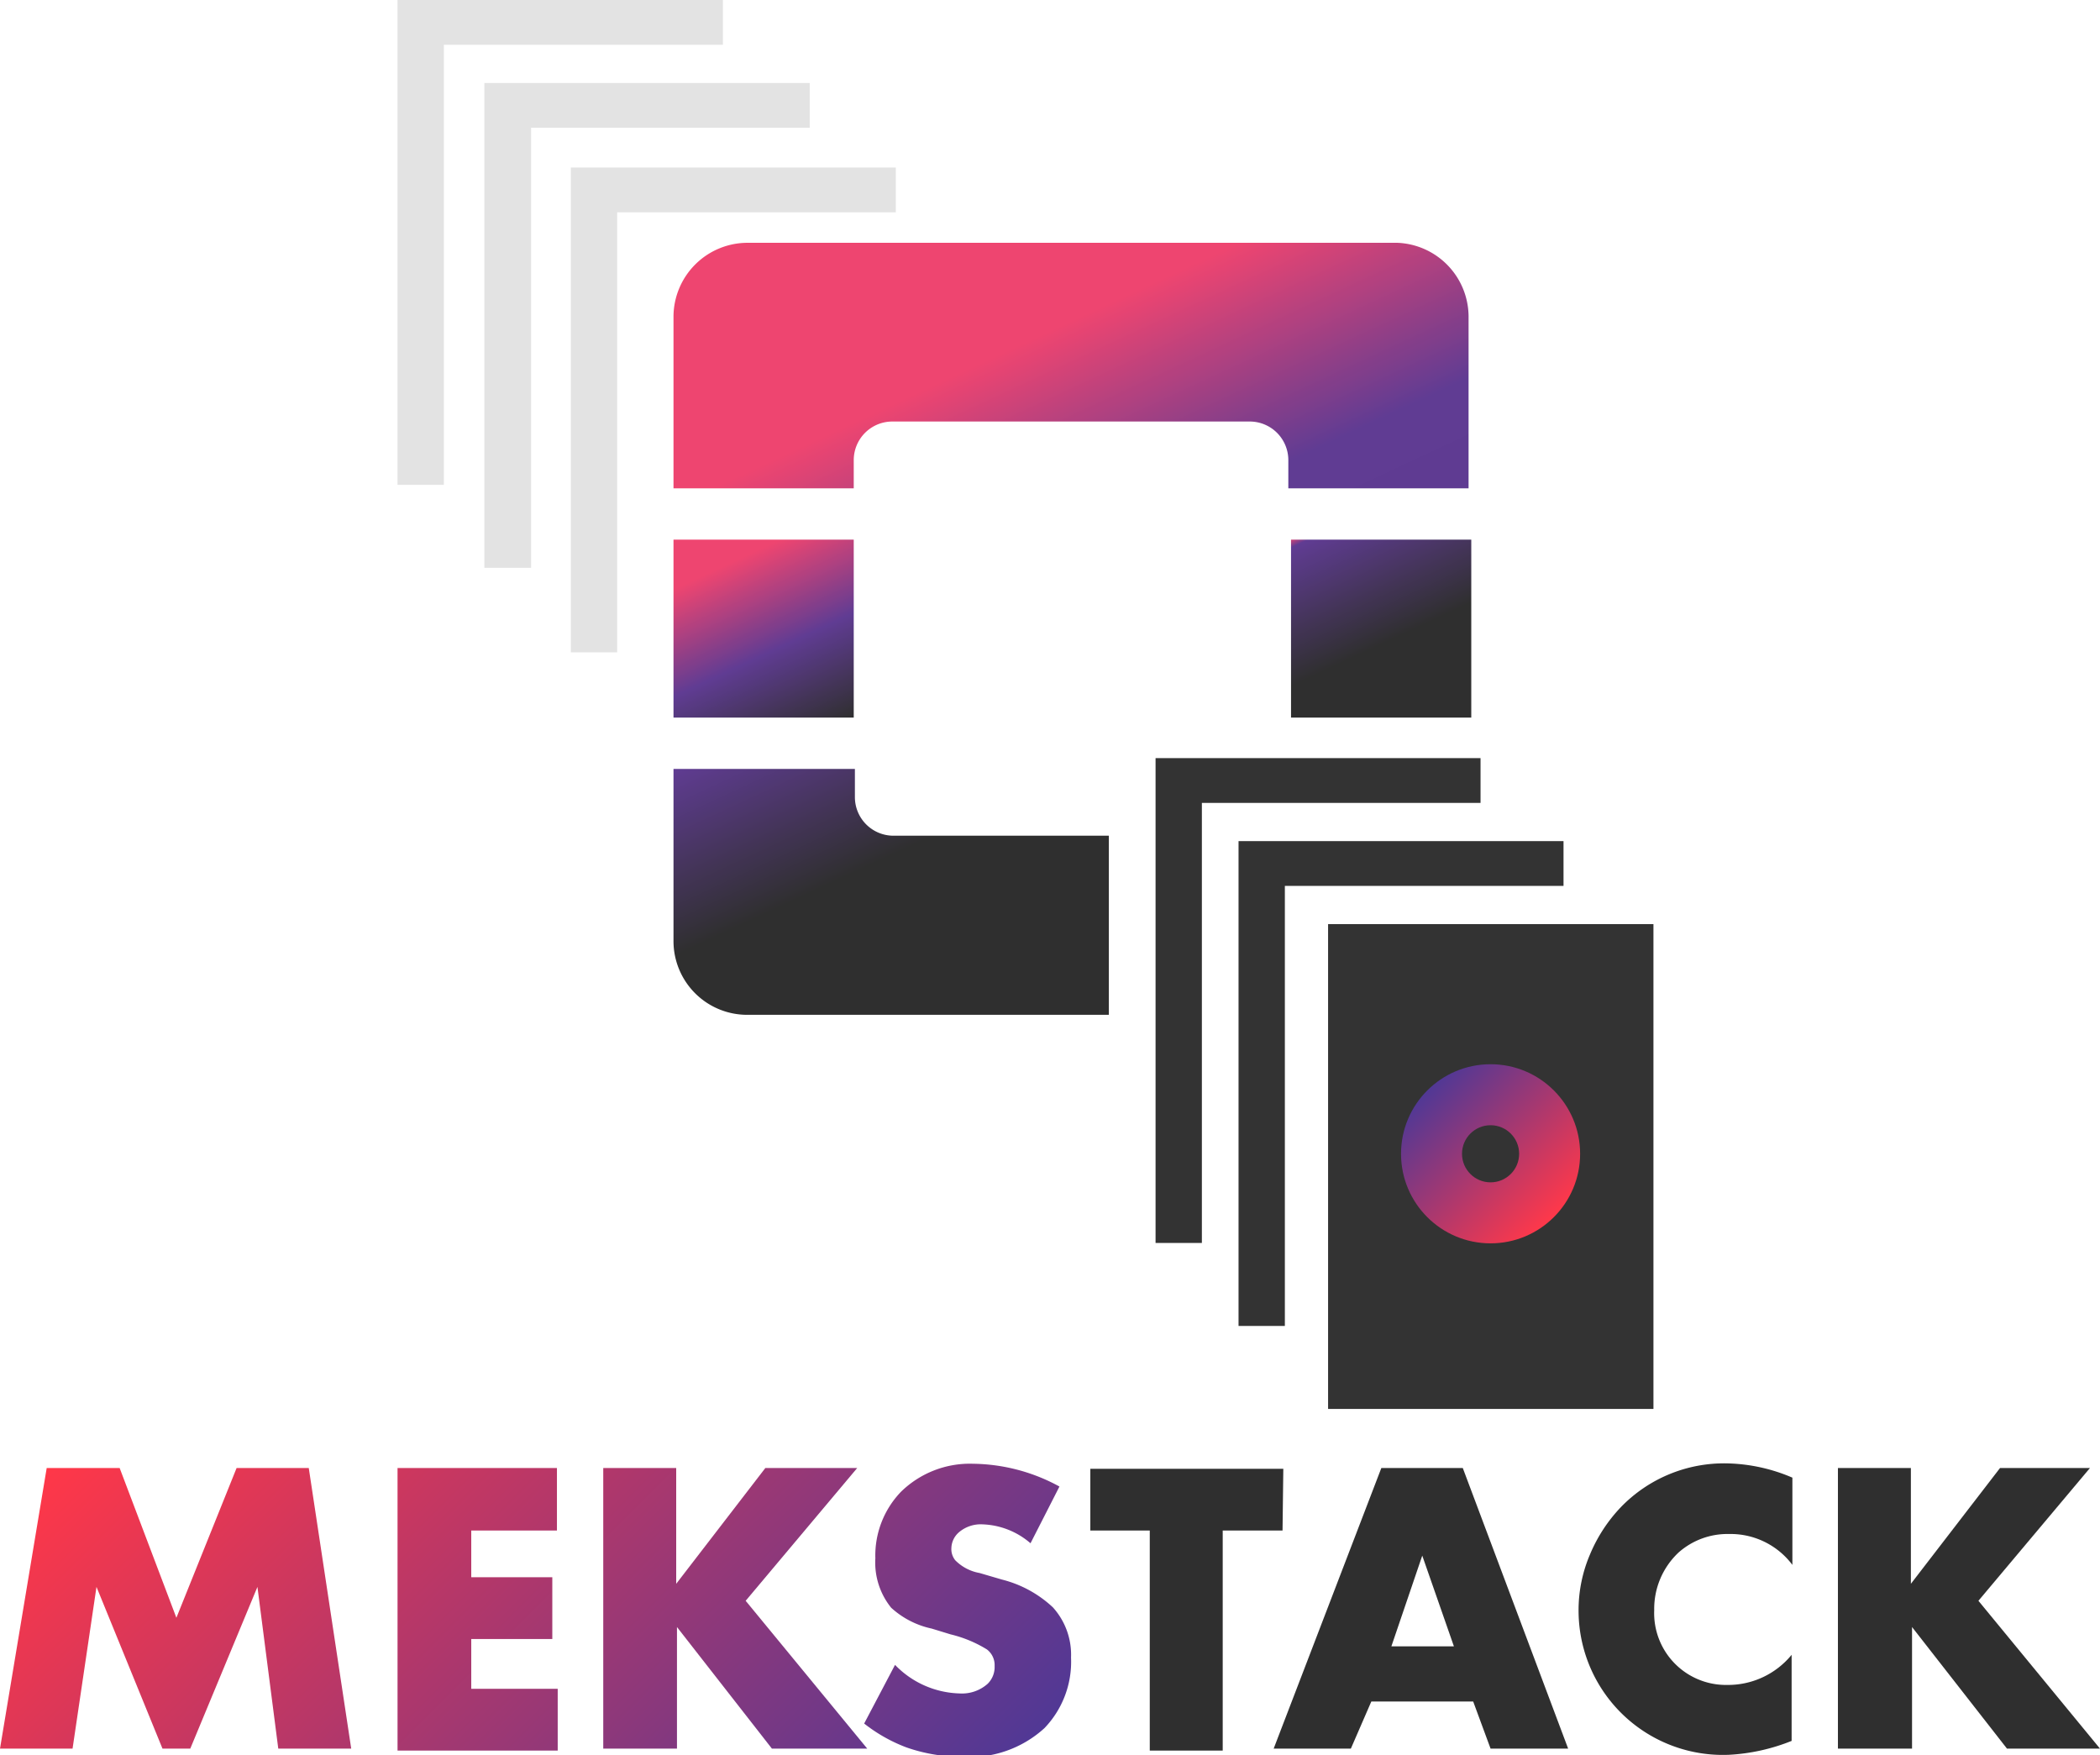 <svg id="Layer_1" data-name="Layer 1" xmlns="http://www.w3.org/2000/svg" xmlns:xlink="http://www.w3.org/1999/xlink" viewBox="0 0 54.41 45.47"><defs><style>.cls-1{fill:url(#Безымянный_градиент);}.cls-2{fill:url(#Безымянный_градиент_2);}.cls-3{fill:url(#Безымянный_градиент_3);}.cls-4{fill:url(#Безымянный_градиент_4);}.cls-5{fill:#2f2f2f;}.cls-6{fill:#333;}.cls-7{fill:url(#Безымянный_градиент_123);}.cls-8{fill:#e3e3e3;}.cls-9{opacity:0.98;}.cls-10{fill:url(#Безымянный_градиент_114);}.cls-11{fill:url(#Безымянный_градиент_97);}.cls-12{fill:url(#Безымянный_градиент_111);}.cls-13{fill:url(#Безымянный_градиент_110);}</style><linearGradient id="Безымянный_градиент" x1="19.86" y1="1086.12" x2="3.6" y2="1069.87" gradientTransform="translate(-2.79 -1031.05)" gradientUnits="userSpaceOnUse"><stop offset="0" stop-color="#513895"/><stop offset="1" stop-color="#ff3748"/></linearGradient><linearGradient id="Безымянный_градиент_2" x1="24.03" y1="1081.94" x2="7.77" y2="1065.69" xlink:href="#Безымянный_градиент"/><linearGradient id="Безымянный_градиент_3" x1="27.31" y1="1078.66" x2="11.05" y2="1062.41" xlink:href="#Безымянный_градиент"/><linearGradient id="Безымянный_градиент_4" x1="30.38" y1="1075.59" x2="14.12" y2="1059.34" xlink:href="#Безымянный_градиент"/><linearGradient id="Безымянный_градиент_123" x1="40.26" y1="31.53" x2="36.98" y2="28.26" gradientUnits="userSpaceOnUse"><stop offset="0" stop-color="#ff384a"/><stop offset="1" stop-color="#513895"/></linearGradient><linearGradient id="Безымянный_градиент_114" x1="25.26" y1="28.25" x2="20.81" y2="18.69" gradientUnits="userSpaceOnUse"><stop offset="0.58" stop-color="#2b2b2b"/><stop offset="1" stop-color="#5d3891"/><stop offset="1" stop-color="#ee416d"/></linearGradient><linearGradient id="Безымянный_градиент_97" x1="30.57" y1="16.54" x2="24.71" y2="3.96" gradientUnits="userSpaceOnUse"><stop offset="0" stop-color="#2b2b2b"/><stop offset="0" stop-color="#5c3790"/><stop offset="0.19" stop-color="#5d3891"/><stop offset="0.6" stop-color="#ee416d"/></linearGradient><linearGradient id="Безымянный_градиент_111" x1="21.08" y1="19.08" x2="18.48" y2="13.5" gradientUnits="userSpaceOnUse"><stop offset="0" stop-color="#2b2b2b"/><stop offset="0.4" stop-color="#5d3891"/><stop offset="0.81" stop-color="#ee416d"/></linearGradient><linearGradient id="Безымянный_градиент_110" x1="37.09" y1="19.08" x2="34.49" y2="13.5" gradientUnits="userSpaceOnUse"><stop offset="0.44" stop-color="#2b2b2b"/><stop offset="0.97" stop-color="#5d3891"/><stop offset="1" stop-color="#cd3f75"/></linearGradient></defs><path class="cls-1" d="M1.88,45.65H0l1.21-7.27H3.1l1.47,3.88,1.56-3.88H8l1.1,7.27H7.21l-.54-4.19L4.93,45.65H4.21L2.5,41.46Z" transform="translate(0 -0.35)"/><path class="cls-2" d="M14.43,38.38V40H12.21v1.21h2.1v1.6h-2.1v1.29h2.24v1.6H10.3V38.38Z" transform="translate(0 -0.35)"/><path class="cls-3" d="M17.52,38.38v3l2.31-3h2.38l-2.89,3.44,3.15,3.83H20L17.54,42.5v3.15H15.63V38.38Z" transform="translate(0 -0.35)"/><path class="cls-4" d="M22.39,45l.8-1.52a2.41,2.41,0,0,0,1.67.74,1,1,0,0,0,.73-.25.61.61,0,0,0,.18-.46.51.51,0,0,0-.2-.43,3.23,3.23,0,0,0-.94-.39l-.49-.15A2.25,2.25,0,0,1,23.09,42a1.86,1.86,0,0,1-.41-1.28A2.38,2.38,0,0,1,23.34,39a2.55,2.55,0,0,1,1.87-.73,4.77,4.77,0,0,1,2.24.59l-.75,1.47a2,2,0,0,0-1.24-.49.87.87,0,0,0-.62.21.56.56,0,0,0-.19.4.46.46,0,0,0,.1.32,1.17,1.17,0,0,0,.63.33l.58.17a3,3,0,0,1,1.32.72,1.83,1.83,0,0,1,.47,1.3,2.48,2.48,0,0,1-.69,1.83,2.87,2.87,0,0,1-2.15.74,4.32,4.32,0,0,1-1.42-.24A4.11,4.11,0,0,1,22.39,45Z" transform="translate(0 -0.35)"/><path class="cls-5" d="M33.23,40H31.68v5.7H29.79V40H28.25v-1.6h5Z" transform="translate(0 -0.35)"/><path class="cls-5" d="M38.62,45.65l-.45-1.22H35.53L35,45.65H33l2.79-7.27H37.9l2.73,7.27ZM36.05,43h1.62l-.82-2.35Z" transform="translate(0 -0.35)"/><path class="cls-5" d="M46.42,43.22v2.23a5.07,5.07,0,0,1-1.63.36,3.74,3.74,0,0,1-3.89-3.74,3.67,3.67,0,0,1,.3-1.46,4,4,0,0,1,.8-1.22,3.72,3.72,0,0,1,2.74-1.13,4.51,4.51,0,0,1,1.7.37v2.26a2,2,0,0,0-1.64-.8,1.91,1.91,0,0,0-1.31.48,2,2,0,0,0-.63,1.49A1.86,1.86,0,0,0,44.69,44h.09A2.13,2.13,0,0,0,46.42,43.22Z" transform="translate(0 -0.35)"/><path class="cls-5" d="M49.51,38.38v3l2.31-3h2.33l-2.89,3.44,3.15,3.83H52L49.54,42.5v3.15H47.62V38.38Z" transform="translate(0 -0.35)"/><polygon class="cls-6" points="40.51 22.95 40.51 21.79 32.09 21.79 32.09 34.35 33.29 34.35 33.29 22.95 40.51 22.95"/><polygon class="cls-6" points="38.36 20.8 38.36 19.64 29.94 19.64 29.94 32.2 31.14 32.2 31.14 20.8 38.36 20.8"/><rect class="cls-6" x="34.41" y="23.94" width="8.43" height="12.56"/><circle class="cls-7" cx="38.62" cy="29.89" r="2.32"/><circle class="cls-6" cx="38.62" cy="29.89" r="0.74"/><polygon class="cls-8" points="23.21 5.5 23.21 4.34 14.79 4.34 14.79 16.9 15.99 16.9 15.99 5.5 23.21 5.5"/><polygon class="cls-8" points="20.98 3.31 20.98 2.15 12.55 2.15 12.55 14.71 13.76 14.71 13.76 3.31 20.98 3.31"/><polygon class="cls-8" points="18.73 1.16 18.73 0 10.3 0 10.3 12.56 11.5 12.56 11.5 1.16 18.73 1.16"/><g class="cls-9"><path class="cls-10" d="M28.73,22H23.15a1,1,0,0,1-1-1v-.73H17.45v4.47a1.91,1.91,0,0,0,1.92,1.9h9.36Z" transform="translate(0 -0.35)"/><path class="cls-11" d="M36.2,6.64H19.37a1.92,1.92,0,0,0-1.92,1.9V13h4.67v-.73a1,1,0,0,1,1-1h9.26a1,1,0,0,1,1,1h0V13h4.67V8.54A1.92,1.92,0,0,0,36.2,6.64Z" transform="translate(0 -0.35)"/><rect class="cls-12" x="17.45" y="13.98" width="4.67" height="4.61"/><rect class="cls-13" x="33.45" y="13.98" width="4.67" height="4.61"/></g></svg>